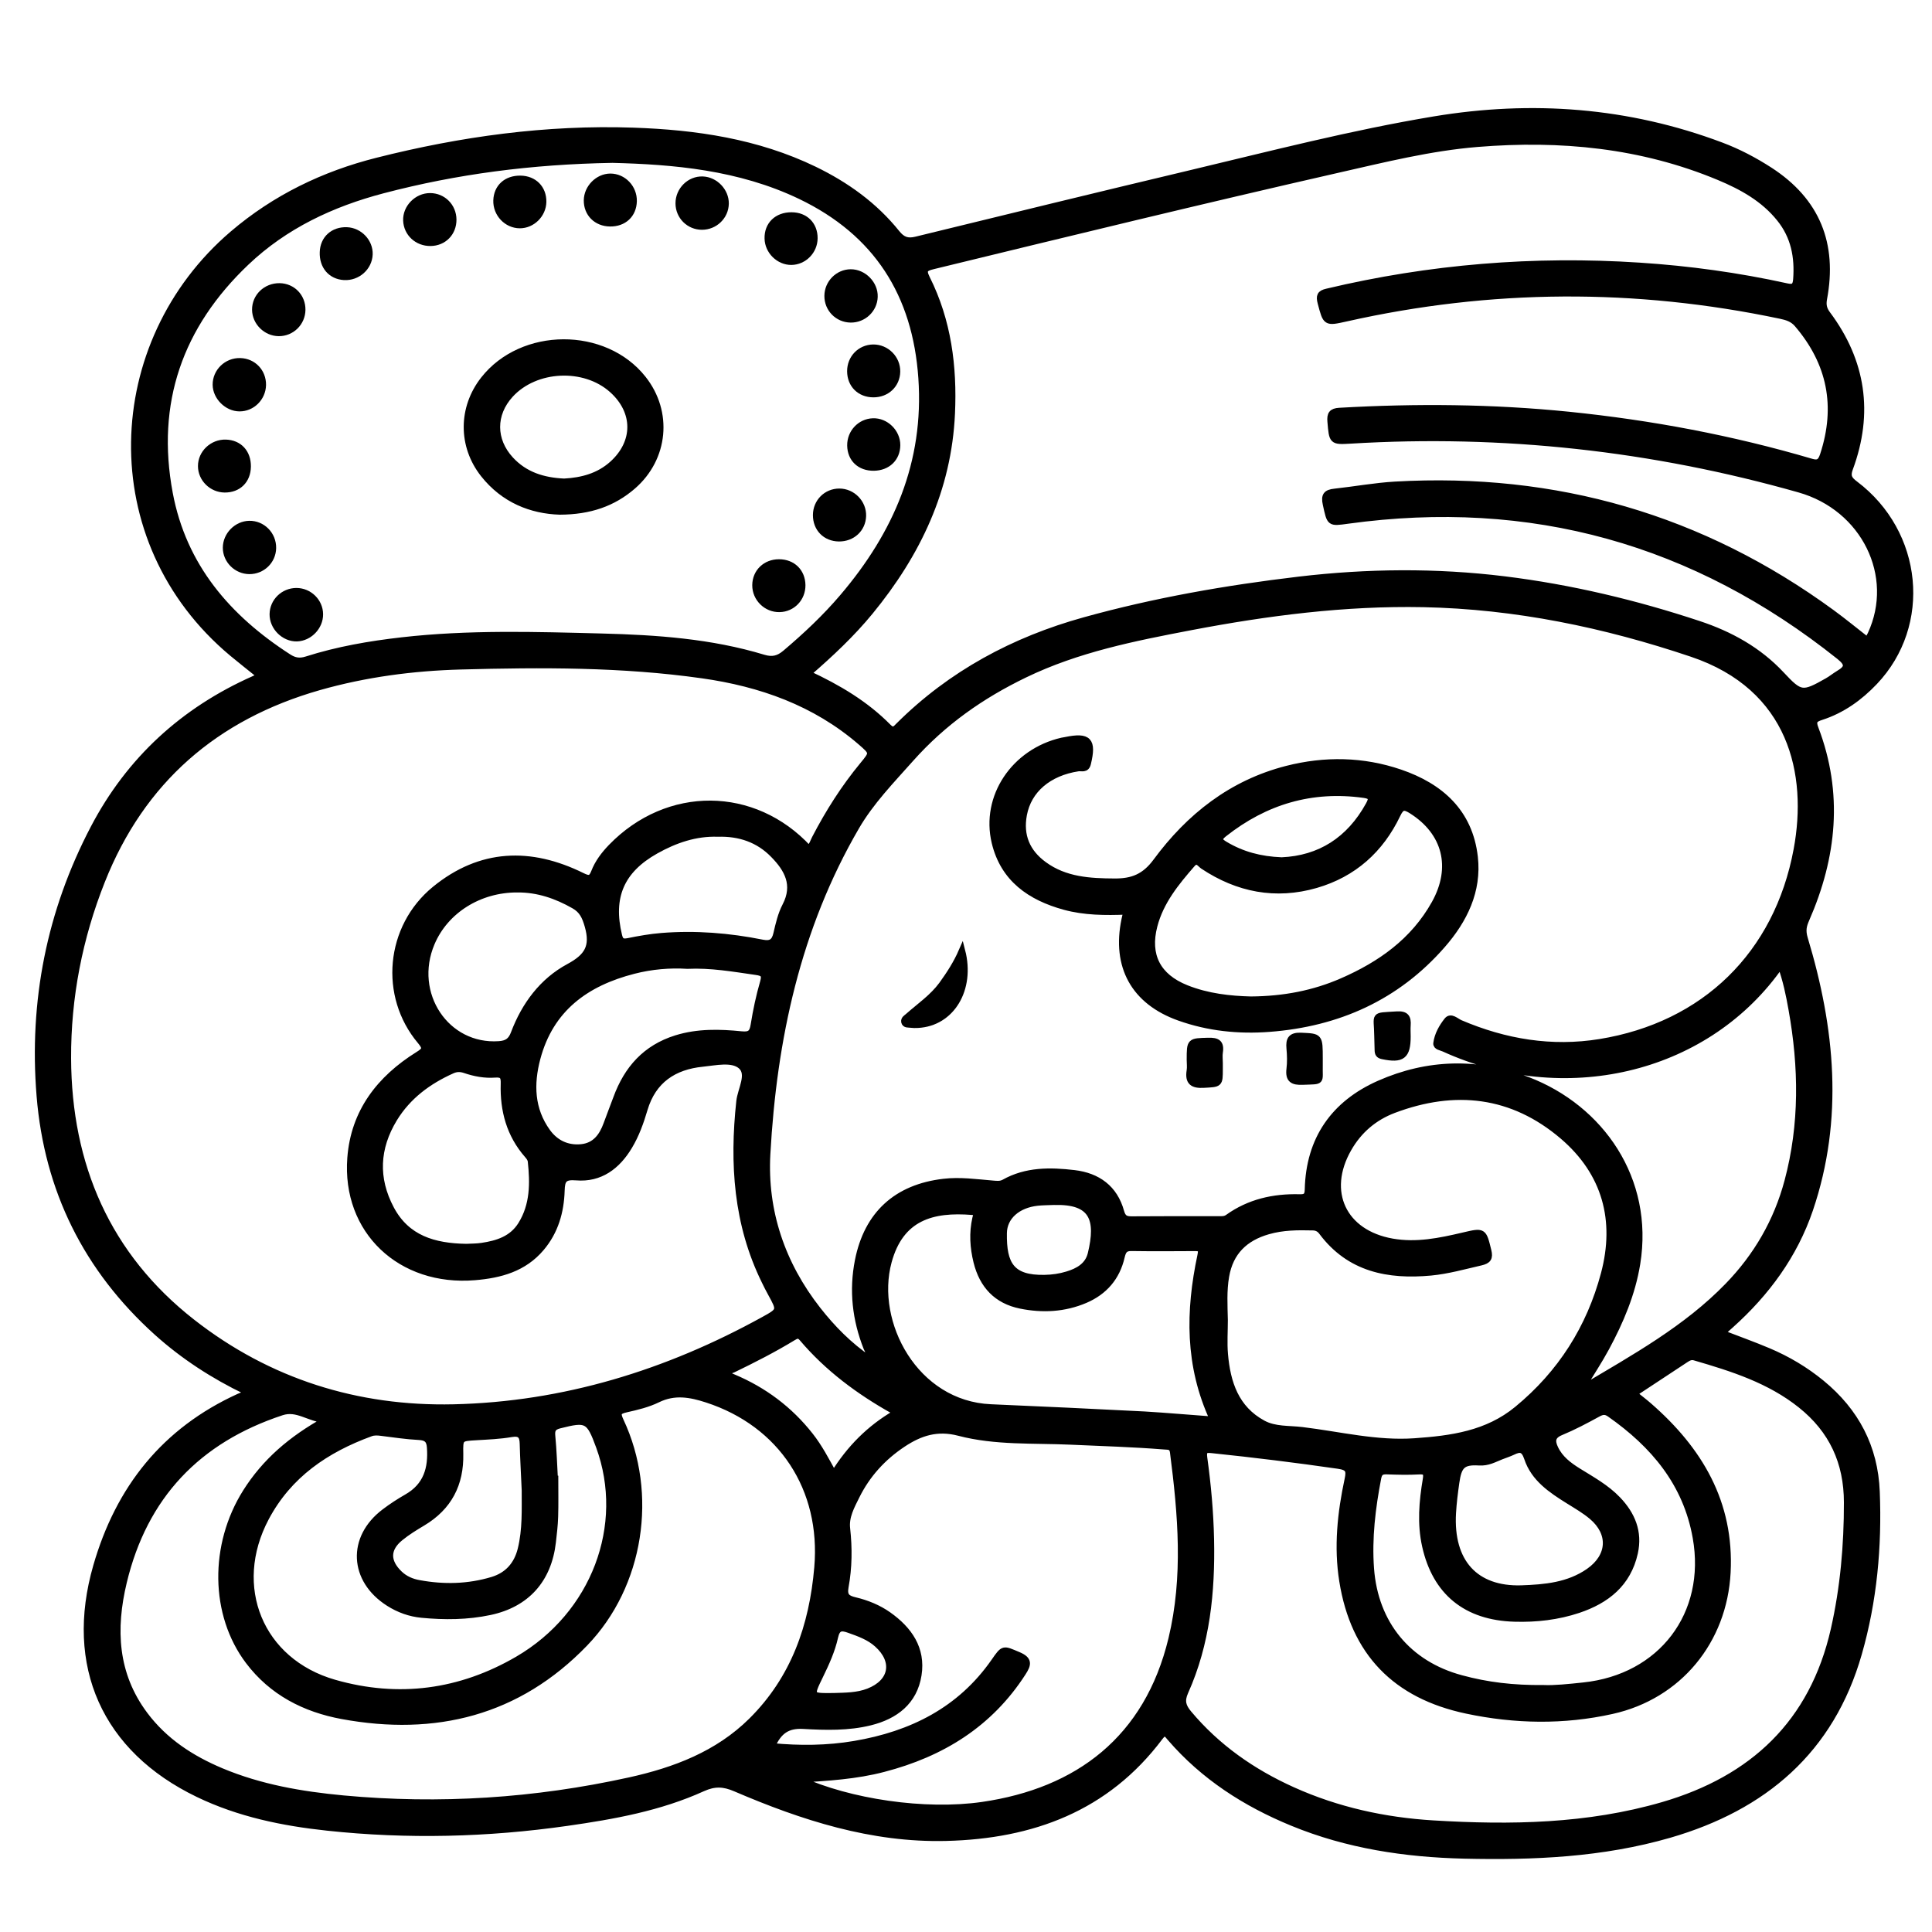 <?xml version="1.0" encoding="utf-8"?>
<!-- Generator: Adobe Illustrator 23.0.0, SVG Export Plug-In . SVG Version: 6.00 Build 0)  -->
<svg version="1.0" xmlns="http://www.w3.org/2000/svg" xmlns:xlink="http://www.w3.org/1999/xlink" x="0px" y="0px"
	 viewBox="0 0 3000 3000" style="enable-background:new 0 0 3000 3000;" xml:space="preserve">
<style type="text/css">
	.st0{stroke:#000000;stroke-width:10;stroke-miterlimit:10;}
</style>
<g id="Layer_1">
</g>
<g id="Layer_2">
	<g>
		<path class="st0" d="M2673.4,2070c25.7,9.9,49.4,18.4,72.6,28.2c29.8,12.6,57.4,29,82.5,49.6c53.2,43.7,82.7,99.4,85.4,168.6
			c3.4,85.1-4.3,169.4-27.8,251.3c-43,150.4-147.2,238.6-293.7,281.1c-104.3,30.2-211.5,34.8-319.2,32.3
			c-91.5-2.2-181.1-15.7-266.4-50.8c-72.8-29.9-137.7-71.5-189.6-131.7c-5.2-6-8.2-11.9-16.2-1.2
			c-82.9,110.5-198.4,152.9-331.7,156.2c-115.6,2.9-222.9-31.9-327.4-76.7c-18.1-7.8-32.3-8.5-50.9-0.1
			c-66.7,30.3-138.2,43.1-210.2,53.4c-123.8,17.7-248,20.8-372.3,7.5c-69.3-7.4-137.2-21.3-200.7-51.9
			c-144.8-69.7-202.6-199.5-158.1-353.8c34.8-120.8,106.1-210.6,221.7-263.2c3.8-1.7,8.8-2.3,10.6-8.4
			c-50.1-24.1-96.7-54.2-138.2-91.5c-109.2-98.4-170.1-221.2-182-367.4c-11.9-146.3,15.6-285.6,83.7-415.6
			c55.5-106,139.5-182.9,249.1-231.5c2.7-1.2,5.4-2.7,9.7-4.9c-15.2-12.3-29.5-23.4-43.4-35c-209.7-175.1-196.8-482.4,0.5-651.1
			c65.8-56.2,141.5-92.7,224.4-113.6c130.3-32.9,262.7-51.2,397.4-46.6c97.1,3.3,192.3,17.2,281.3,60.2
			c49.6,24.1,93.4,55.5,128,98.6c8.8,10.9,16.8,13.6,30,10.4c142-34.7,284-69.4,426.2-103.2c125.6-29.9,250.8-62.3,378.3-83.5
			c151.6-25.2,300.8-14.2,445.6,40.3c26.7,10,51.7,23.2,75.7,38.7c73.1,47.5,99.6,114.4,83.8,199c-1.8,9.7-0.4,16.3,5.4,24.1
			c54.9,73.5,66.6,153.7,34.8,239.7c-4.5,12.1-1.1,17.1,8.3,24.2c100.5,75.8,114.3,218.5,30.2,307c-23.3,24.5-50.3,43.9-82.8,54.4
			c-10.2,3.3-13.8,6.2-9.2,18.1c38.4,100.7,28.3,199.3-14.2,296.3c-4.2,9.6-6.2,17.2-2.4,29.9c42,139.2,55.9,279.8,8.1,420.7
			c-24.1,70.9-67.3,129.6-122.9,179.4C2683.5,2061,2679.3,2064.8,2673.4,2070z M1350,2110.7c2.2-8.3-2.3-12.8-4.2-17.8
			c-17.4-44-22.5-89.1-13.3-135.6c14.3-71.9,59.9-113.4,132.8-121.9c25.4-3,50.4,0.6,75.6,2.7c6.4,0.5,12.2,1.5,18.3-1.8
			c34.3-19.3,71.6-18.8,108.9-14.4c36.2,4.3,62.5,23.2,72.5,59.6c2.9,10.4,7.6,12.3,17,12.2c44.9-0.4,89.7-0.2,134.6-0.2
			c5,0,9.9,0.4,14.5-2.9c33.2-23.8,70.8-32.2,111-31.2c9.1,0.2,13.1-1.4,13.3-12.3c1.8-78.2,40.6-133.3,110.7-164.3
			c75.2-33.2,153-35.3,230.4-5.6c113.3,43.4,191.1,153.8,169.9,284.9c-7.6,46.8-25.8,89.6-48,130.8c-10.9,20.2-23.7,39.5-38.5,64
			c83.1-49.3,163.1-93.6,227.5-160c44.9-46.2,76.3-100.5,92.9-162.7c23.6-88.3,22.3-177.4,6.3-266.7c-4-22.4-8.4-44.7-17.5-70.1
			c-3,5-3.9,6.8-5,8.3c-114.9,157.9-331.9,207.1-517.6,122.4c-4.4-2-12.2-2.8-11.5-8.1c1.7-13.3,8.6-25.3,16.6-35.4
			c5.7-7.2,13.8,1.4,20.3,4.2c69.6,29.7,141.9,41.7,216.7,29.6c162.5-26.3,275.7-136.4,305.9-299.1c21.9-117.7-7.3-251.9-163-304.3
			c-135.1-45.5-273.6-74.3-417-77.2c-121.9-2.4-241.9,13.1-361.1,35.8c-88.1,16.8-176.1,34.3-257.6,73.7
			c-67.2,32.4-126.6,73.9-177.3,130.9c-30.2,34-61.9,66.5-84.7,105.7c-91.3,156.9-128.3,329.5-138.2,508.2
			c-4.9,88.9,23,170.9,78.6,241.8C1292.6,2062.9,1318.3,2089.2,1350,2110.7z M1254.2,1046c47.8,22.2,90,47.4,125,82.9
			c7.8,7.9,11.4,3.1,16.4-2c81.2-80.8,178.8-133.1,288.4-163.5c109.1-30.3,220.4-49.7,332.7-63c106.4-12.6,213.1-13.6,319.5-0.5
			c102.9,12.7,203.5,36.7,301.8,69.3c48.3,16,92.5,40.3,128,78.3c29.7,31.8,33,32.1,71.7,10.1c6-3.4,11.4-7.9,17.4-11.5
			c14.3-8.5,16-14.9,1.1-26.8c-224.6-179.2-478.9-250.3-763.7-211c-28.2,3.9-27,4.1-33.5-25.3c-3.1-13.8,0.8-17.8,13.3-19.2
			c31.4-3.4,62.6-9.2,94-11c249.5-14.2,476,50.9,678.1,198.7c18.7,13.7,36.6,28.4,55.3,43c2.3-4.1,4-6.8,5.3-9.6
			c42-90.7-9.9-196.5-111-225.1c-228.1-64.7-460.4-90.2-697.1-75.9c-28.6,1.7-28.1,1.2-30.7-29.2c-1-11.4,1.8-15.8,13.6-16.5
			c118.8-6.8,237.4-5.9,355.9,6.1c127.8,13,253.5,36.6,376.8,72.9c11.4,3.4,15.1-0.3,18.6-10.7c24.7-75.4,11.4-143-40.2-203.3
			c-7.1-8.3-16.2-11.1-26.3-13.2c-225.2-47.4-450.1-46.2-674.7,4.3c-31.4,7-30.7,6.8-38.9-24.1c-2.8-10.6-1.1-14.6,9.4-17
			c159.7-38,321.5-51.1,485.3-40.4c77,5,153.2,15.5,228.6,32.1c10.4,2.3,14.2,0.2,15.1-11.1c2.6-34.7-3.4-66.6-25.7-94.3
			c-24.9-31.1-58.6-49.7-94.3-64.6c-120.5-50.3-246.4-62.2-375.3-51.7c-73.3,6-144.5,23.8-216,40C1868.1,311,1658.6,362,1449.1,413
			c-12.5,3.1-16.9,5.6-10,19.3c33.1,66,42.1,136.9,38.8,209.7c-5.3,117.8-53.3,218.1-126.9,307.8
			C1322.5,984.5,1289.9,1015.1,1254.2,1046z M1255.3,1317.4c6.1-3.4,7.3-10,10.2-15.4c21-40.5,45.3-78.8,74.4-114
			c15.8-19.1,15.9-19.2-3.5-36c-70.8-61.1-155.2-90.9-246-103.7c-124.3-17.6-249.4-17.1-374.5-13.7c-74.6,2-148.4,11.7-220.5,32.2
			c-161.1,46-275.4,145-337.3,301.1c-35,88.1-53.1,180.6-52.7,275.5c0.7,166,60.9,306.4,193.1,409.8
			c118.5,92.7,256.3,135.8,405.8,132.4c171.4-3.9,331.6-53.4,481.6-136.1c26.1-14.4,26-14.5,11.2-41.5c-3.4-6.1-6.5-12.3-9.5-18.5
			c-43.7-88.8-49.7-182.6-39.3-279.2c2-18.7,17.3-42.7,2-55.4c-13.9-11.5-39.2-5.5-59.1-3.5c-44.7,4.4-77.2,25.8-90.6,71
			c-5.9,20-12.9,39.7-23.7,57.6c-18.5,31-45.2,51-82,47.9c-19.5-1.6-22.6,4.2-23.1,20.8c-1,32.9-9.7,63.5-31.6,89.3
			c-27,31.8-63.3,41.6-102.9,44.9c-115.3,9.6-201.6-71.8-193-184.8c5.4-71.6,45.4-123,104.8-160.1c11.3-7,13.2-10.2,3.8-21.4
			c-59.2-70.3-49.5-176.7,22.4-235.6c70.8-57.9,148.3-60.4,228.5-20.8c10.2,5,14.6,5.4,19-5.9c5.7-14.8,15.4-27.5,26.4-38.9
			C1036.9,1225,1170.6,1225.9,1255.3,1317.4z M951,247.9c-126.6,2.2-242.7,17.5-356.6,47.4c-79.1,20.8-152,54.9-212.1,112
			c-103.5,98.3-145.4,217.9-119,358.8c21.2,113.3,90.2,193.4,184.7,254.3c9.3,6,17.4,7.2,27.9,3.9c48.3-15.4,98-24,148.2-29.7
			c103.3-11.8,207-8.6,310.5-5.9c84.7,2.2,169.2,8,250.9,32.8c14.1,4.3,23.7,1.5,34-7.2c31.9-27,62.2-55.4,89.3-87.3
			c83.5-98,131.3-208.6,122.2-340.1c-9-130.1-69.3-225.5-188-282.5C1147.8,258.8,1045.6,250.3,951,247.9z M2537,2164
			c8.5,6.9,16.1,12.6,23.2,18.8c78.6,68.4,127.7,150.7,122.1,258.9c-5.5,106.3-75.6,191.8-179.2,214.8
			c-74.9,16.7-150.4,15.4-225.6-0.5c-110.4-23.3-175.1-89.8-192.9-201c-8.5-53-2.9-105.8,8.3-158c3-14,1.2-19-15.2-21.3
			c-64.9-9.4-130-17.4-195.2-24.2c-10.7-1.1-14.5-0.2-12.8,12.4c5.8,41.9,9.6,84,10.5,126.4c1.7,81.5-6.2,161.6-40,236.9
			c-6.4,14.3-3.3,22.9,5.4,33.4c44.3,52.9,99.3,91.2,161.7,119.3c69.3,31.2,142.5,47.2,218,51.8c120.2,7.3,240.1,5.4,356.9-28.6
			c139.5-40.6,232.7-127.7,265.6-272.7c14.7-64.9,20.5-130.8,20.4-197.4c0-62.5-23.3-112.6-71.9-151.4c-48.6-38.8-106.2-57-164.6-74
			c-5.7-1.7-9.7,0.4-14,3.2C2591.6,2128.1,2565.3,2145.4,2537,2164z M506,2204.9c-27-2.3-44.4-20.1-68.7-12.1
			c-130.5,43-213.4,130.2-245.4,263.9c-17.4,72.6-14.4,142.9,32.7,205.9c30.9,41.3,72.3,68.2,118.9,87.8
			c60.6,25.4,124.3,36.4,189.5,42.5c149.7,13.9,297.8,4.3,444.4-28c70.4-15.5,137.1-40.7,189.7-92.8c66-65.5,94.5-147.2,102.3-238.2
			c10.5-122.1-55.6-223.2-171.6-260.9c-25.8-8.4-50.4-12.9-76.6-0.1c-15.1,7.4-32.1,11.5-48.7,15.2c-12.2,2.8-15,5.6-9,18.2
			c53.2,113.2,31.5,255.4-55.5,345.5c-103.8,107.6-232.3,139.2-376.6,112.6c-58.1-10.7-109-36.7-145.5-85.1
			c-54.7-72.5-55.8-180-4.1-262.3C411.5,2269.9,452.1,2234.7,506,2204.9z M1241.4,2763.1c77.6,35.4,194.8,52.8,284.1,39.9
			c148.4-21.5,256.4-102.7,293.8-258.1c23.2-96.5,14.9-193.2,2.4-290c-1.2-9.5-7.3-8.6-13.4-9.1c-48.5-3.9-97.1-5.3-145.7-7.5
			c-58-2.6-116.9,1.1-173.4-13.7c-34-8.9-60.5-0.1-87.1,17.5c-31.2,20.7-55.7,47.5-72.3,81.1c-7.8,15.7-16.8,31.9-14.7,50.2
			c3.4,30.4,3.1,60.7-2.4,90.6c-2.7,14.7,2.9,18.3,15,21.2c18.5,4.4,36.2,11.6,51.8,22.6c31.9,22.6,52.9,52.3,46.5,93
			c-6.5,41.6-36,63.8-74.8,73.4c-34,8.4-68.9,7.5-103.6,5.5c-24.5-1.4-38.4,7.7-49,32c42.9,4.1,85.8,3.8,128.3-3.4
			c88.6-15,164.2-52.5,217-128.3c14.7-21.1,13.6-19.9,37.2-10c17.3,7.3,15.4,14.5,7,27.5c-51.4,79.8-125.9,125.6-216,149
			C1329.3,2757.8,1285.3,2760.3,1241.4,2763.1z M1901.6,2049.7c0,17.7-1.3,35.4,0.2,53c3.8,44.4,16.8,84.7,59.3,107.7
			c18.7,10.1,40.4,8,60.8,10.5c58.1,7,115.7,21.6,174.8,17.4c56.8-4,112.5-11.3,159.4-50c67.8-55.8,112.4-126.4,134.7-210
			c22.2-83.2,2.3-157.4-64.1-214.1c-78.3-66.8-167.5-76.6-262.5-40.8c-30.4,11.5-54.2,31.7-70.5,60.3c-38.2,66.9-7.9,131.1,68,144.5
			c37.8,6.7,74.1-0.9,110.4-9.4c31.6-7.4,31.1-7.6,38.7,23.3c2.7,11.1,0,15.3-11.3,17.9c-25.8,5.9-51.4,13.2-77.8,15.7
			c-66.1,6.1-126.1-5.4-168.9-62.6c-3.7-5-8.1-7.4-14.3-7.5c-23.4-0.6-46.7-0.5-69.5,6.1c-35.9,10.3-58.9,32.3-65.4,70.2
			C1899.7,2004.4,1901.1,2027.1,1901.6,2049.7z M861.3,2296.4c0.2,0,0.4,0,0.6,0c0,19.6,0.4,39.2-0.2,58.7
			c-0.4,13.2-2,26.4-3.5,39.6c-6.7,58.3-40.7,96.2-97.7,108.2c-34.9,7.4-70.3,7.6-105.6,4.2c-18.2-1.7-35.6-7.9-51.4-18
			c-56.4-36-59.6-101.1-6.4-141.3c11-8.4,22.8-16,34.8-22.9c30.5-17.4,38.4-44.7,36-77.4c-0.8-11.9-5.7-15.9-17.5-16.5
			c-19.5-1-38.9-4-58.3-6.4c-5.7-0.7-11-1.2-16.7,0.9c-69.1,25.3-126.9,64.3-162.5,131.2c-56.7,106.7-9.5,223.4,106.4,256.5
			c99.4,28.4,195.6,15.6,284.9-36.5c119-69.5,171-208.2,126.2-330.7c-15.4-42-19.1-43.7-61.7-32.9c-10.2,2.6-12.4,7.1-11.4,17
			C859.4,2252.2,860.1,2274.3,861.3,2296.4z M1883.8,2204.6c-39.1-83.9-37.8-168.9-19.5-255c2.2-10.3,0.2-11.9-8.9-11.9
			c-32.8,0.2-65.7,0.4-98.5-0.1c-10.8-0.2-13.3,4.9-15.5,14.2c-7.3,31.6-26.5,53.9-56.3,66.7c-32.4,13.8-66.2,15.5-100.2,8.6
			c-37.1-7.5-59.2-31.1-68.3-67.8c-5.5-22.4-6.9-44.8-1.8-67.4c1.1-4.8,3.8-9.6-4.9-10.3c-62.3-5.1-111.6,8.6-130.3,77.5
			c-25.7,95,41.3,221.4,159,226.4c79.5,3.4,158.9,7.1,238.3,11.2C1812.2,2198.8,1847.3,2202,1883.8,2204.6z M2396.6,2621.5
			c17,0.8,39.6-1.6,62.2-4c121-12.6,195.8-110.8,174.6-230c-14.9-84.4-65.5-144.3-133.6-192c-6.8-4.8-11.6-4.1-18.6-0.3
			c-18.8,10.3-37.8,20.4-57.6,28.6c-14,5.8-14.2,14.1-8.9,25.3c7.6,16.1,21.2,26.3,35.8,35.4c21.4,13.3,43.7,25.5,61.4,44
			c22.3,23.3,33.6,50.2,26.4,82.8c-10.6,47.7-43.7,73.7-87.4,88.4c-32,10.7-65.4,14.5-99,13.5c-75.2-2.1-122.7-40.9-138.7-112.7
			c-7.7-34.5-4.7-69.1,1.1-103.5c1.7-10.4-0.6-13.1-11.1-12.5c-16.4,0.9-32.8,0.5-49.2-0.1c-8.1-0.3-12.4,1.2-14.2,10.4
			c-9,46.7-14.7,93.5-11.2,141.1c6.4,85.7,57.9,148.2,140.4,170.3C2309.1,2617.1,2349.6,2622,2396.6,2621.5z M1067.2,1499.4
			c-27.2-1.7-55.5,0.7-83.2,7.8c-74,18.9-129.4,58.9-149.9,136.3c-10.5,39.8-9.5,79.1,15.8,114.1c12.6,17.4,30.8,26.2,52.6,24.1
			c21.6-2.1,32.6-17,39.5-36c4.9-13.6,10.3-27.1,15.3-40.7c16.6-45.2,45.3-77.7,92.7-92.5c33.5-10.4,67.4-9.5,101.3-6.1
			c13.3,1.3,17.3-2.2,19.3-14.9c3.6-22.4,8.3-44.7,14.6-66.4c3.6-12.4-0.4-14.6-11.4-16.2C1138.8,1503.9,1104,1497.7,1067.2,1499.4z
			 M723.9,1936.4c6.7-0.4,15.6-0.2,24.3-1.5c24.3-3.6,47-10.7,61-33.1c19.1-30.6,19-64.5,15.3-98.8c-0.4-3.4-3-6.9-5.4-9.6
			c-27.7-31.6-37.8-69.2-36.6-110.3c0.3-10.9-1.2-15.8-14-14.8c-15.7,1.2-31.5-1.8-46.5-6.9c-7.1-2.4-13-2.4-19.8,0.6
			c-37.1,16.6-68.7,39.9-90.2,75c-27.8,45.7-30.1,92.8-4.9,140.2C631.6,1923.2,673.8,1935.6,723.9,1936.4z M803.2,1380.8
			c-59-0.2-111.6,32.8-133.1,83.5c-33.5,78.9,22.8,163.2,104.8,157.4c12.3-0.9,18.8-5.1,23.3-17.2c16.6-43.9,44.1-81,85.1-103.1
			c28.9-15.6,38.8-31.2,29.6-63.5c-4.2-14.8-8.8-24.7-21.6-31.9C863.9,1390.4,835,1380.5,803.2,1380.8z M1114.7,1294.3
			c-34.5-1.2-66.4,9.7-96.5,26.6c-54,30.3-71.7,72.1-57.2,131.9c2.1,8.8,5.6,10.6,14.3,8.9c17.2-3.5,34.7-6.6,52.2-8
			c52.4-4.2,104.5,0,156,10.3c13.4,2.7,19.4-1.1,22.4-14.3c3.4-14.7,6.9-29.9,13.8-43.1c17-32.6,3.2-57.2-18.7-79.5
			C1177.8,1303.3,1148.5,1293.3,1114.7,1294.3z M2362.3,2466.7c36.9-1.3,73.3-4.5,104.9-26.5c33.6-23.5,35.8-59.3,4.7-85.5
			c-11-9.3-23.7-16.6-36-24.3c-27-16.8-53.8-34.6-64.3-66.3c-5-14.9-11.3-15.3-22.8-9.7c-5.7,2.7-11.7,4.6-17.6,6.9
			c-11.1,4.3-20.5,10.2-34.6,9.3c-26.2-1.6-31.9,5.7-35.6,31.8c-2.2,15.6-4.2,31.3-5.1,47
			C2251.5,2425.7,2290.8,2468.8,2362.3,2466.7z M815.1,2314.1c-1.1-25.5-2.5-48.8-3.1-72.1c-0.3-12.4-3.8-17.9-18-15.5
			c-17.9,3.1-36.3,3.8-54.6,4.9c-25.2,1.5-25.5,1.3-25,26c1,46.9-17.5,82.8-58.2,107.1c-11.9,7.1-23.8,14.4-34.5,23.1
			c-21.4,17.3-21.4,37.2-1.4,56.3c8.5,8.1,19,12.6,30.2,14.6c38.4,7.1,76.6,6.3,114.1-5c23.5-7.1,38.2-23.5,44.2-47.5
			C816.5,2375,815,2343.4,815.1,2314.1z M1389.9,2194.9c-1.5-2.5-1.9-4-2.8-4.5c-53.2-29.8-101.7-65.7-141.4-112.5
			c-5.2-6.1-8.9-4.4-14.2-1.2c-30.2,18.4-61.6,34.4-93.4,49.8c-3.1,1.5-8.8,2.1-7.9,6.6c0.5,2.4,5.4,4.5,8.6,5.8
			c47.5,20,87.4,49.9,119.3,90.5c14,17.8,24.4,37.7,36.5,59.8C1319.6,2248.7,1350.9,2217.7,1389.9,2194.9z M1635.4,1866.1
			c-8.2,0.4-16.4,0.3-24.6,1.2c-30.3,3.3-52,21.6-52.3,47.6c-0.7,48.4,11.8,70.7,63.5,69.7c12.1-0.2,24-1.9,35.3-5.4
			c16.8-5.1,32.1-13.5,36.7-32.1c13.1-53.8,2.9-82.6-56.7-81C1636.6,1866.2,1636,1866.1,1635.4,1866.1z M1294.6,2633.9
			c18.3-0.6,36.6-0.4,54.1-7.2c37.1-14.5,43.2-47.2,13.4-73.8c-12.5-11.2-28-16.7-43.5-22.2c-12-4.3-18.8-4.1-22.2,11.3
			c-4.6,20.9-13.6,40.6-23,59.9C1257.6,2634.3,1257.6,2634.3,1294.6,2633.9z"/>
		<path class="st0" d="M1749.3,1415.2c-33.1,1.3-65.3,1.1-96.4-7.4c-53.1-14.6-94.6-43.2-108.1-99.9
			c-16.8-70.6,30.3-140.5,104.3-157.5c1.8-0.4,3.7-0.6,5.6-1c35.7-7.4,42.9,0.6,34.3,36.2c-2.4,10-9.5,6.3-14.8,7.1
			c-46,7-77.4,33.8-84.6,72.3c-6.1,32.6,4.9,58.4,31.3,77.7c33,24.2,71.3,26.2,110.2,26.4c27.1,0.1,46.3-7.1,64.2-31.4
			c51.3-69.6,117.2-121.7,203.1-143.6c58.9-15,118-14,175.5,5.6c62.8,21.4,108,61.5,115.9,131.1c6,52.8-16.3,97.8-50.1,136.5
			c-70.9,81.3-162.3,121.9-268.7,130c-47.6,3.6-94.6-1.2-139.8-17.3c-70-24.9-99.9-79.3-84.8-152
			C1747.2,1424.5,1748.1,1420.9,1749.3,1415.2z M1942.4,1552.3c51.3-0.4,97.6-9.3,141.6-28.5c59.7-26,111.2-62.4,143.8-120.8
			c31.3-56,17.2-111-36-144.4c-11.1-7-15.9-6.7-22,6.2c-26.1,54.7-68.1,92.3-126.5,109.2c-62.5,18-121.1,6.6-175.1-29.3
			c-4.9-3.3-9.3-11.9-17.1-3c-25,28.7-49.1,58.1-58.9,95.9c-11.9,45.8,5.2,79.1,49.7,96.9
			C1875.1,1547.8,1910.2,1551.5,1942.4,1552.3z M1990.2,1336.2c59.3-2.6,105.2-31.6,135.4-86.4c5.6-10.1,4.4-14.1-7.6-15.8
			c-81.3-11.3-153.3,10.1-217.4,60.7c-10,7.9-7.4,11.5,1.9,17C1928.6,1327.2,1956.7,1334.9,1990.2,1336.2z"/>
		<path class="st0" d="M1493.8,1476.5c15.4,59.7-16.6,112.1-68.6,114.7c-3.8,0.2-7.6,0.2-11.3-0.3c-3.5-0.5-8.4,0.5-9.5-4.1
			c-1-4.2,3.3-6.4,6-8.8c17.9-15.8,37.8-29.3,52.3-49C1474.4,1512.8,1485.3,1496.1,1493.8,1476.5z"/>
		<path class="st0" d="M1893.8,1650.7c0,3.1,0,6.3,0,9.4c0,23.8-0.1,22.7-24.6,24.1c-17.2,1-24.4-4.1-21.6-21.7
			c0.9-5.5,0.1-11.3,0.1-16.9c0-29.1,0-28.4,28.4-29.2c13.6-0.4,20.1,2.7,17.8,17.4C1893,1639.3,1893.8,1645,1893.8,1650.7z"/>
		<path class="st0" d="M2049,1643.9c0,3.1,0.1,6.3,0,9.4c-0.7,28.1,5.4,24.9-26.2,26.2c-15.2,0.6-22.2-3-20.2-19.5
			c1.3-10.5,1-21.4,0-32.1c-1.3-14,2.3-20,18.1-19.3C2048.9,1610,2049,1608.9,2049,1643.9z"/>
		<path class="st0" d="M2185.5,1609.4c0,30.4-8.4,36.7-38.8,30.3c-5.8-1.2-7.1-3.9-7.2-8.9c-0.1-7.6-0.5-15.2-0.6-22.7
			c-0.4-34-8.1-30.1,29.8-32.6c14.4-1,17.7,4.6,16.8,16.8C2185.1,1598,2185.5,1603.7,2185.5,1609.4z"/>
		<path class="st0" d="M869.2,794.2c-43.9-1.4-86.7-17.9-118.3-57.9c-34.7-44-34.3-103,0.2-147c59.7-76.1,187.7-76.7,247.4-1.1
			c41,51.8,34.2,123.2-15.8,166.6C951.9,781.5,915.8,794,869.2,794.2z M876,748.1c27.8-1.5,53.6-8.3,74.9-27.4
			c37.7-33.9,37.6-81.6-0.2-115.5c-43.2-38.8-119.2-35.2-158.3,7.5c-27.8,30.4-27.7,70.5,0.2,100.9C815,738,843.9,746.7,876,748.1z"
			/>
		<path class="st0" d="M1356.8,726c-21.5,0.2-36-13.5-36.3-34.2c-0.3-20,15.2-36.6,34.9-37.3c19.9-0.8,37.7,16.6,37.6,36.8
			C1392.8,711.6,1378.2,725.7,1356.8,726z"/>
		<path class="st0" d="M496.7,953.8c0.2,19.4-16.4,36.6-35.7,37.2c-19.8,0.5-37.7-17.3-37.4-37.4c0.3-19.7,16.7-35.6,36.7-35.6
			C480.1,918,496.6,934.2,496.7,953.8z"/>
		<path class="st0" d="M1229.1,334.6c21.1,0,35.6,14.4,35.5,35.3c-0.1,19.9-16.3,36.3-35.8,36.5c-19.3,0.1-36.2-16.5-36.6-36
			C1191.6,349.1,1206.7,334.5,1229.1,334.6z"/>
		<path class="st0" d="M1356.1,612c-20.9-0.1-35.6-14.7-35.7-35.5c-0.1-20.3,15.4-36.3,35.4-36.6c20.4-0.3,37.5,16.8,37.1,37.2
			C1392.5,597.2,1376.9,612.1,1356.1,612z"/>
		<path class="st0" d="M434.1,444.7c20.1,0.3,35.5,16.2,35.2,36.5c-0.3,20-16.5,35.9-36.4,35.8c-19.6-0.1-36.3-16.6-36.5-36
			C396.2,460.7,413,444.5,434.1,444.7z"/>
		<path class="st0" d="M538.6,357.8c19.7,0.8,35.8,17.9,35.1,37.2c-0.8,20.2-18.7,36.1-39.4,34.9c-20.3-1.2-33.6-16.6-32.8-38.3
			C502.1,370.9,517.5,357,538.6,357.8z"/>
		<path class="st0" d="M1209.6,873.4c21.1,0,35.8,14.4,36.1,35.2c0.2,20.2-15.2,36.5-35.2,36.9c-20.4,0.5-37.6-16.5-37.4-36.9
			C1173.3,888.3,1188.8,873.4,1209.6,873.4z"/>
		<path class="st0" d="M1302.6,835.8c-20.8-0.3-35.4-15.3-35.3-36.1c0.1-20.2,15.9-36.1,36-36.1c20.4,0,37.3,17.4,36.6,37.7
			C1339.2,821.4,1323.3,836,1302.6,835.8z"/>
		<path class="st0" d="M384.6,724.6c-0.3,21.3-14.7,35.4-35.8,35.2c-19.8-0.2-36.4-16.5-36.4-36c-0.1-20.1,17.5-36.8,38.2-36.2
			C371.3,688.2,384.9,702.9,384.6,724.6z"/>
		<path class="st0" d="M371.8,633.8c-19-0.1-36.4-17.5-36.6-36.3c-0.2-20.4,17.1-37.1,37.8-36.5c20.2,0.5,35.4,16.5,35.1,36.8
			C407.7,617.7,391.4,634,371.8,633.8z"/>
		<path class="st0" d="M808.2,277.7c21,0.3,35.5,14.9,35.2,35.7c-0.3,19.6-17,36.2-36.3,36.1c-20.2-0.1-36.8-17.7-36.1-38.3
			C771.7,290.7,786.5,277.4,808.2,277.7z"/>
		<path class="st0" d="M1320.8,495.9c-20-0.3-35.8-16.4-35.7-36.4c0.1-19.9,16.3-36.3,35.9-36.4c19.9-0.1,37.6,17.9,36.9,37.7
			C1357.4,480.4,1340.8,496.2,1320.8,495.9z"/>
		<path class="st0" d="M668.5,377c-20.5,0.2-36.7-14.8-37.5-34.6c-0.8-19.9,16.7-37.7,36.9-37.6c20,0.1,35.7,15.9,35.9,36
			C704,361.4,689,376.8,668.5,377z"/>
		<path class="st0" d="M1126.7,316.2c-0.3,19.7-16.7,35.6-36.7,35.6c-20,0-36-16-36.1-35.9c-0.1-20.6,17.1-37.7,37.3-36.9
			C1110.5,279.7,1127,297,1126.7,316.2z"/>
		<path class="st0" d="M947.2,346.7c-21-0.3-35.9-15.2-35.7-35.6c0.2-19.4,17-36.4,36.1-36.6c20.2-0.1,36.8,17.3,36.3,37.9
			C983.4,333.2,968.6,347,947.2,346.7z"/>
		<path class="st0" d="M387.2,886.5c-19.8-0.1-36.3-16.6-36.2-36.1c0.1-19.4,16.6-36.3,36-36.7c20.5-0.4,37.2,16.6,36.8,37.4
			C423.4,870.9,407.2,886.6,387.2,886.5z"/>
	</g>
</g>
</svg>
